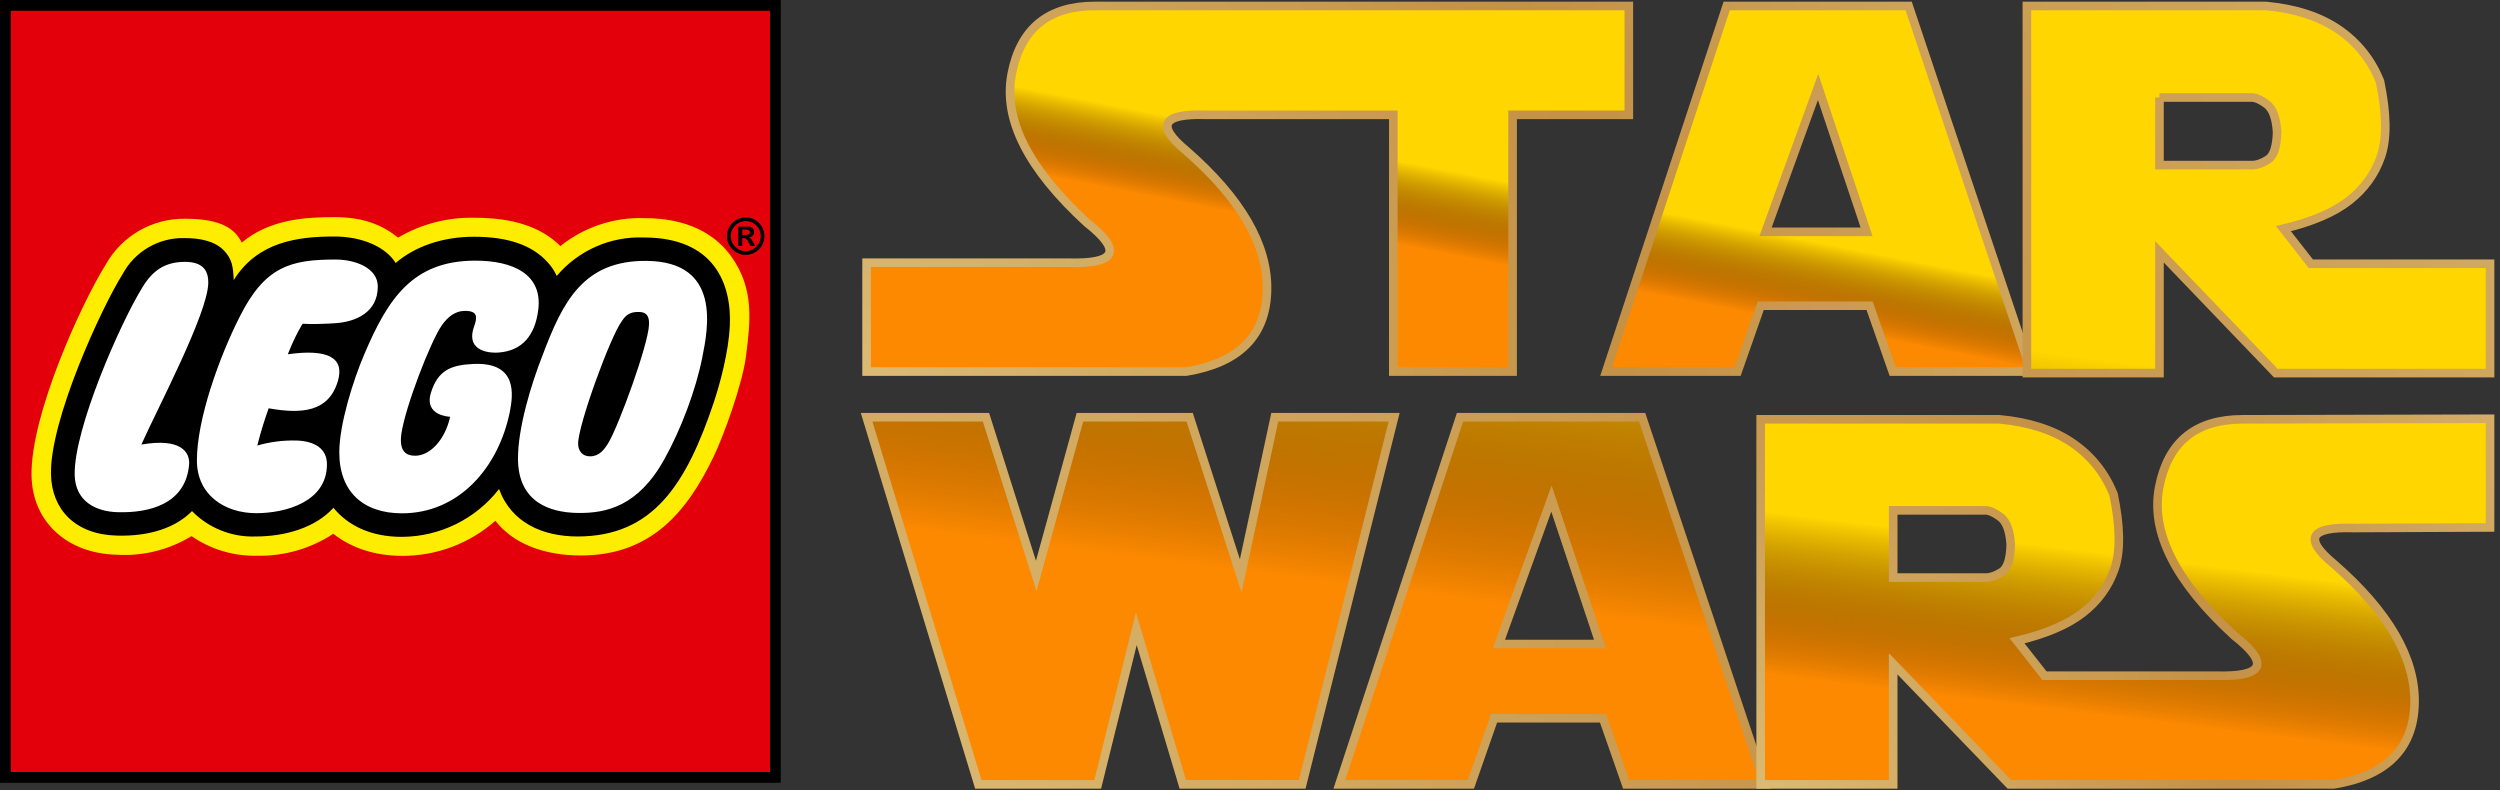 <?xml version="1.0" encoding="UTF-8"?>
<svg width="291px" height="92px" viewBox="0 0 291 92" version="1.1" xmlns="http://www.w3.org/2000/svg" xmlns:xlink="http://www.w3.org/1999/xlink">
    <rect x="0" y="0" width="291" height="92" fill="#333333" stroke="none"/>
    <!-- Generator: Sketch 54.1 (76490) - https://sketchapp.com -->
    <title>Group 2</title>
    <desc>Created with Sketch.</desc>
    <defs>
        <linearGradient x1="50%" y1="45.072%" x2="39.772%" y2="61.505%" id="linearGradient-1">
            <stop stop-color="#FFD600" offset="0%"></stop>
            <stop stop-color="#000000" stop-opacity="0" offset="100%"></stop>
        </linearGradient>
        <radialGradient cx="0%" cy="104.336%" fx="0%" fy="104.336%" r="439.339%" gradientTransform="translate(0,1.043),scale(0.314,1),translate(-0,-1.043)" id="radialGradient-2">
            <stop stop-color="#DCBB74" offset="0%"></stop>
            <stop stop-color="#C49145" offset="46.73%"></stop>
            <stop stop-color="#DCBB74" offset="100%"></stop>
        </radialGradient>
        <path d="M52.876,0.477 L26.585,0.477 C21.149,0.477 17.92,3.111 16.896,8.377 C15.871,13.642 18.786,19.419 25.64,25.707 C29.795,28.969 29.087,30.521 23.514,30.365 L0,30.365 L0,43.037 L37.219,43.037 C43.363,42.016 46.493,38.872 46.612,33.606 C46.731,28.339 43.599,22.917 37.219,17.336 C33.655,14.389 34.404,12.994 39.464,13.151 L61.312,13.151 L61.312,43.036 L75.197,43.036 L75.197,13.151 L88.726,13.151 L88.726,0.477 L52.876,0.477 Z M86.088,43.036 L100.118,0.477 L121.299,0.477 L135.567,43.036 L119.438,43.036 L116.751,35.373 L104.078,35.373 L101.388,43.036 L86.088,43.036 Z M110.755,9.909 L104.64,26.768 L116.397,26.768 L110.755,9.909 Z" id="path-3"></path>
        <linearGradient x1="50%" y1="38.504%" x2="39.772%" y2="76.839%" id="linearGradient-4">
            <stop stop-color="#FFD600" offset="0%"></stop>
            <stop stop-color="#000000" stop-opacity="0" offset="100%"></stop>
        </linearGradient>
        <radialGradient cx="0%" cy="104.336%" fx="0%" fy="104.336%" r="287.648%" gradientTransform="translate(0,1.043),scale(0.479,1),translate(-0,-1.043)" id="radialGradient-5">
            <stop stop-color="#DCBB74" offset="0%"></stop>
            <stop stop-color="#C49145" offset="46.73%"></stop>
            <stop stop-color="#DCBB74" offset="100%"></stop>
        </radialGradient>
        <path d="M135.059,43.213 L135.059,0.477 L162.849,0.477 C166.28,0.793 169.099,1.699 171.306,3.2 C173.515,4.699 175.13,6.712 176.157,9.238 C176.944,13.026 176.982,15.946 176.273,17.998 C175.564,20.051 174.323,21.767 172.549,23.149 C170.775,24.53 168.231,25.615 164.923,26.403 L168.112,30.489 L188.972,30.489 L188.972,43.215 L164.033,43.215 L150.491,29.097 L150.491,43.215 L135.059,43.215 L135.059,43.213 L135.059,43.213 Z M150.491,11.131 L150.491,19.004 L161.254,19.004 C161.825,19.004 162.446,18.793 163.116,18.368 C163.787,17.944 164.142,16.874 164.183,15.157 C164.083,13.52 163.682,12.439 162.984,11.916 C162.283,11.394 161.697,11.133 161.225,11.133 L150.491,11.133 L150.491,11.131 Z M31.399,72.976 L26.905,91.088 L13.008,91.088 L0,48.35 L13.896,48.35 L19.749,66.82 L24.834,48.35 L37.606,48.35 L43.551,66.82 L47.512,48.35 L61.408,48.35 L50.705,91.088 L36.809,91.088 L31.399,72.976 L31.399,72.976 Z M55.032,91.088 L69.075,48.35 L90.275,48.35 L104.556,91.088 L88.411,91.088 L85.721,83.392 L73.038,83.392 L70.346,91.088 L55.032,91.088 Z M79.72,57.822 L73.6,74.751 L85.367,74.751 L79.72,57.822 Z" id="path-6"></path>
        <linearGradient x1="50%" y1="37.435%" x2="39.772%" y2="79.334%" id="linearGradient-7">
            <stop stop-color="#FFD600" offset="0%"></stop>
            <stop stop-color="#000000" stop-opacity="0" offset="100%"></stop>
        </linearGradient>
        <radialGradient cx="0%" cy="104.336%" fx="0%" fy="104.336%" r="275.142%" gradientTransform="translate(0,1.043),scale(0.501,1),translate(-0,-1.043)" id="radialGradient-8">
            <stop stop-color="#DCBB74" offset="0%"></stop>
            <stop stop-color="#C49145" offset="46.73%"></stop>
            <stop stop-color="#DCBB74" offset="100%"></stop>
        </radialGradient>
        <path d="M173.037,61.248 L188.972,61.182 L188.972,48.529 L160.154,48.595 C154.715,48.595 151.487,51.224 150.461,56.482 C149.438,61.74 152.353,67.508 159.209,73.785 C163.364,77.044 162.655,78.591 157.081,78.436 L137.107,78.436 L133.915,74.374 C137.226,73.59 139.767,72.51 141.541,71.138 C143.311,69.763 144.554,68.058 145.263,66.018 C145.969,63.975 145.931,61.072 145.144,57.306 C144.121,54.795 142.504,52.795 140.299,51.303 C138.092,49.811 135.277,48.91 131.847,48.595 L104.072,48.595 L104.072,91.088 L119.496,91.088 L119.496,77.052 L133.029,91.088 L170.79,91.088 C176.938,90.067 180.067,86.929 180.185,81.671 C180.302,76.413 177.172,70.999 170.79,65.428 C167.227,62.485 167.973,61.092 173.037,61.248 L173.037,61.248 Z M132.113,66.384 C131.442,66.805 130.824,67.018 130.25,67.018 L119.496,67.018 L119.496,59.19 L130.221,59.19 C130.696,59.19 131.28,59.449 131.979,59.969 C132.68,60.49 133.079,61.564 133.177,63.191 C133.136,64.899 132.784,65.963 132.113,66.384 Z" id="path-9"></path>
    </defs>
    <g id="Page-1" stroke="none" stroke-width="1" fill="none" fill-rule="evenodd">
        <g id="Desktop-HD" transform="translate(-299, -467)" fill-rule="nonzero">
            <g id="Group-2" transform="translate(299, 467)">
                <g id="Group" transform="translate(100.87, 0.214)">
                    <g id="Shape">
                        <use fill="#FC8900" xlink:href="#path-3"></use>
                        <use stroke="url(#radialGradient-2)" stroke-width="1" fill="url(#linearGradient-1)" xlink:href="#path-3"></use>
                    </g>
                    <g id="Shape">
                        <use fill="#FC8900" xlink:href="#path-6"></use>
                        <use stroke="url(#radialGradient-5)" stroke-width="1" fill="url(#linearGradient-4)" xlink:href="#path-6"></use>
                    </g>
                    <g id="Shape">
                        <use fill="#FC8900" xlink:href="#path-9"></use>
                        <use stroke="url(#radialGradient-8)" stroke-width="1" fill="url(#linearGradient-7)" xlink:href="#path-9"></use>
                    </g>
                </g>
                <g id="LEGO_logo">
                    <polygon id="path2" fill="#FFFFFF" points="0.612 0.613 0.612 90.502 90.284 90.502 90.284 0.613"></polygon>
                    <path d="M0.612,0.613 L0.612,90.502 L90.284,90.502 L90.284,0.613 L0.612,0.613 Z M84.322,37.984 C84.18,40.779 83.284,44.26 82.501,46.599 C79.343,55.984 75.687,61.818 67.222,61.818 C64.732,61.818 60.308,61.148 58.686,56.698 L58.287,55.656 L57.604,56.526 C55.008,59.864 51.028,61.825 46.806,61.847 C43.577,61.861 40.973,60.777 39.309,58.709 L38.839,58.138 L38.356,58.68 C36.563,60.677 33.433,61.818 29.777,61.818 C27.171,61.922 24.641,60.923 22.806,59.065 L22.379,58.58 L21.909,59.051 C20.088,60.877 17.243,61.804 13.658,61.718 C9.29,61.618 6.644,59.179 6.559,55.2 C6.416,49.067 12.349,36.158 14.81,32.236 C16.126,29.775 18.713,28.269 21.497,28.342 C23.489,28.342 24.84,28.755 25.637,29.611 C26.377,30.381 26.519,31.037 26.576,32.621 L26.661,34.66 L27.742,32.935 C30.346,28.727 34.642,28.156 38.925,28.156 C41.884,28.156 44.473,29.24 45.512,30.938 L45.896,31.565 L46.465,31.095 C48.944,29.124 52.038,28.094 55.2,28.185 C58.942,28.185 61.673,29.112 63.295,30.966 C63.665,31.38 63.907,31.679 64.248,32.392 L64.675,33.263 L65.287,32.521 C67.686,29.685 71.255,28.117 74.961,28.27 C78.148,28.27 80.567,29.126 82.16,30.795 C84.152,32.906 84.436,35.859 84.322,37.97 L84.322,37.984 Z" id="path4" fill="#FFED00"></path>
                    <path d="M0.612,0.613 L0.612,90.502 L90.284,90.502 L90.284,0.613 L0.612,0.613 Z M86.841,41.421 C86.428,44.702 84.223,50.764 83.056,53.174 C79.926,59.679 75.715,64.657 67.62,64.657 C63.295,64.657 59.738,63.287 57.661,60.62 C54.661,63.273 50.792,64.725 46.792,64.699 C43.662,64.699 40.902,63.801 38.797,62.132 C36.148,63.877 33.03,64.768 29.862,64.685 C27.163,64.742 24.514,63.943 22.293,62.403 C19.681,64.003 16.642,64.76 13.587,64.571 C7.796,64.428 3.784,60.748 3.671,55.4 C3.528,48.296 9.504,35.288 12.306,30.795 C14.182,27.453 17.729,25.407 21.554,25.46 C25.822,25.46 27.387,26.687 28.141,28.242 C31.441,25.446 35.809,25.275 38.925,25.275 C42.339,25.275 44.502,26.188 46.337,27.657 C49.033,26.071 52.118,25.271 55.243,25.346 C59.653,25.346 62.94,26.373 65.23,28.641 C67.998,26.424 71.464,25.271 75.004,25.389 C79.955,25.389 83.213,27.186 85.119,29.854 C87.822,33.619 87.339,37.413 86.841,41.421 L86.841,41.421 Z" id="path6" fill="#E3000B"></path>
                    <path d="M0,0 L0,91.115 L90.881,91.115 L90.881,0 L0,0 Z M89.629,1.255 L89.629,89.86 L1.252,89.86 L1.252,1.255 L89.629,1.255 Z" id="path8" fill="#000000"></path>
                    <path d="M86.4,27.343 L86.4,26.716 L86.826,26.716 C87.125,26.716 87.296,26.83 87.296,27.029 C87.296,27.186 87.196,27.343 86.869,27.343 L86.4,27.343 Z M87.908,28.627 L87.652,28.17 C87.424,27.771 87.367,27.714 87.168,27.643 C87.552,27.586 87.78,27.343 87.78,27.001 C87.78,26.644 87.552,26.373 87.068,26.373 L85.93,26.373 L85.93,28.627 L86.4,28.627 L86.4,27.7 L86.485,27.7 C86.684,27.7 86.769,27.728 86.855,27.814 C86.954,27.914 87.082,28.099 87.168,28.256 L87.353,28.627 L87.922,28.627 L87.908,28.627 Z M86.798,25.731 C87.423,25.729 88.002,26.061 88.317,26.602 C88.632,27.144 88.635,27.813 88.324,28.357 C88.014,28.901 87.437,29.238 86.812,29.24 C85.846,29.24 85.062,28.455 85.062,27.486 C85.062,26.517 85.846,25.731 86.812,25.731 L86.798,25.731 Z M86.798,25.304 C86.02,25.304 85.302,25.719 84.913,26.395 C84.524,27.07 84.524,27.902 84.913,28.577 C85.302,29.252 86.02,29.668 86.798,29.668 C88,29.668 88.975,28.691 88.975,27.486 C88.975,26.281 88,25.304 86.798,25.304 Z M74.947,27.643 C71.059,27.494 67.319,29.145 64.803,32.121 C64.545,31.545 64.195,31.015 63.765,30.552 C61.958,28.513 59.07,27.557 55.186,27.557 C51.402,27.557 48.243,28.741 46.052,30.61 C44.914,28.755 42.183,27.529 38.91,27.529 C34.642,27.529 29.976,28.142 27.202,32.606 C27.145,30.995 26.988,30.139 26.092,29.183 C24.997,28.028 23.218,27.714 21.497,27.714 C18.491,27.633 15.696,29.255 14.27,31.908 C11.794,35.859 5.79,48.895 5.933,55.214 C6.018,59.294 8.75,62.232 13.629,62.346 C17.442,62.446 20.444,61.419 22.35,59.493 C24.301,61.481 26.997,62.553 29.777,62.446 C33.262,62.446 36.748,61.39 38.811,59.108 C40.561,61.248 43.292,62.503 46.806,62.489 C51.217,62.461 55.374,60.412 58.088,56.926 C59.539,60.877 63.21,62.446 67.222,62.446 C76.014,62.446 79.884,56.384 83.099,46.799 C83.81,44.645 84.792,41.036 84.948,38.012 C85.205,32.977 83.085,27.643 74.947,27.643 Z M16.46,51.748 C21.013,50.949 22.151,52.604 22.009,54.116 C21.582,58.68 17.399,59.707 13.757,59.622 C11.14,59.565 8.764,58.352 8.693,55.285 C8.579,49.922 14.042,37.513 16.603,33.405 C17.798,31.451 19.235,30.481 21.539,30.481 C23.73,30.481 24.271,31.622 24.243,32.963 C24.157,36.543 18.367,47.469 16.46,51.734 L16.46,51.748 Z M31.271,47.526 C30.761,48.949 30.319,50.396 29.947,51.862 C31.417,51.436 32.943,51.239 34.472,51.277 C36.648,51.334 38.057,52.233 38.057,54.045 C38.057,58.438 33.22,59.721 29.848,59.736 C26.163,59.736 22.919,57.625 22.919,53.588 C22.919,48.838 25.48,41.65 27.899,36.871 C30.844,30.98 33.874,30.21 39.067,30.21 C41.343,30.21 43.975,31.18 43.975,33.348 C43.975,36.343 41.443,37.485 38.939,37.627 C37.858,37.699 36.207,37.756 35.226,37.684 C35.226,37.684 34.386,38.968 33.504,41.236 C38.156,40.58 40.12,41.635 39.337,44.331 C38.27,47.968 35.126,48.211 31.271,47.526 L31.271,47.526 Z M54.147,36.187 C52.881,36.187 52.07,36.985 51.444,37.841 C50.107,39.752 47.176,47.355 46.721,50.479 C46.422,52.618 47.333,53.046 48.343,53.046 C49.965,53.046 51.771,51.334 52.397,48.51 C52.397,48.51 49.31,48.439 50.164,45.7 C50.989,43.047 52.554,42.477 55.143,42.363 C60.251,42.149 59.738,45.929 59.34,47.954 C58.003,54.501 53.365,59.75 46.792,59.75 C42.296,59.75 39.494,57.254 39.494,52.661 C39.494,49.38 41.116,44.245 42.41,41.222 C45.142,34.803 48.016,30.339 55.314,30.339 C59.71,30.339 63.167,31.908 62.655,36.044 C62.285,39.054 60.777,40.837 58.031,41.036 C57.263,41.108 54.133,41.036 55.172,38.041 C55.542,37 55.684,36.187 54.147,36.187 L54.147,36.187 Z M81.747,41.607 C80.979,45.458 79.243,50.022 77.351,53.417 C74.278,58.98 70.537,59.75 67.264,59.707 C64.007,59.664 60.322,58.466 60.293,53.417 C60.279,49.794 61.844,44.673 63.167,41.321 C65.472,35.231 67.834,30.281 75.288,30.367 C83.967,30.467 82.43,38.212 81.747,41.592 L81.747,41.607 Z M75.545,37.798 C75.459,40.123 72.059,49.437 70.85,51.491 C70.323,52.376 69.74,53.117 68.673,53.117 C67.748,53.117 67.321,52.447 67.293,51.691 C67.236,49.594 71.077,39.068 72.4,37.356 C72.969,36.443 73.624,36.301 74.378,36.315 C75.473,36.315 75.573,37.114 75.545,37.798 Z" id="path10" fill="#000000"></path>
                </g>
            </g>
        </g>
    </g>
</svg>